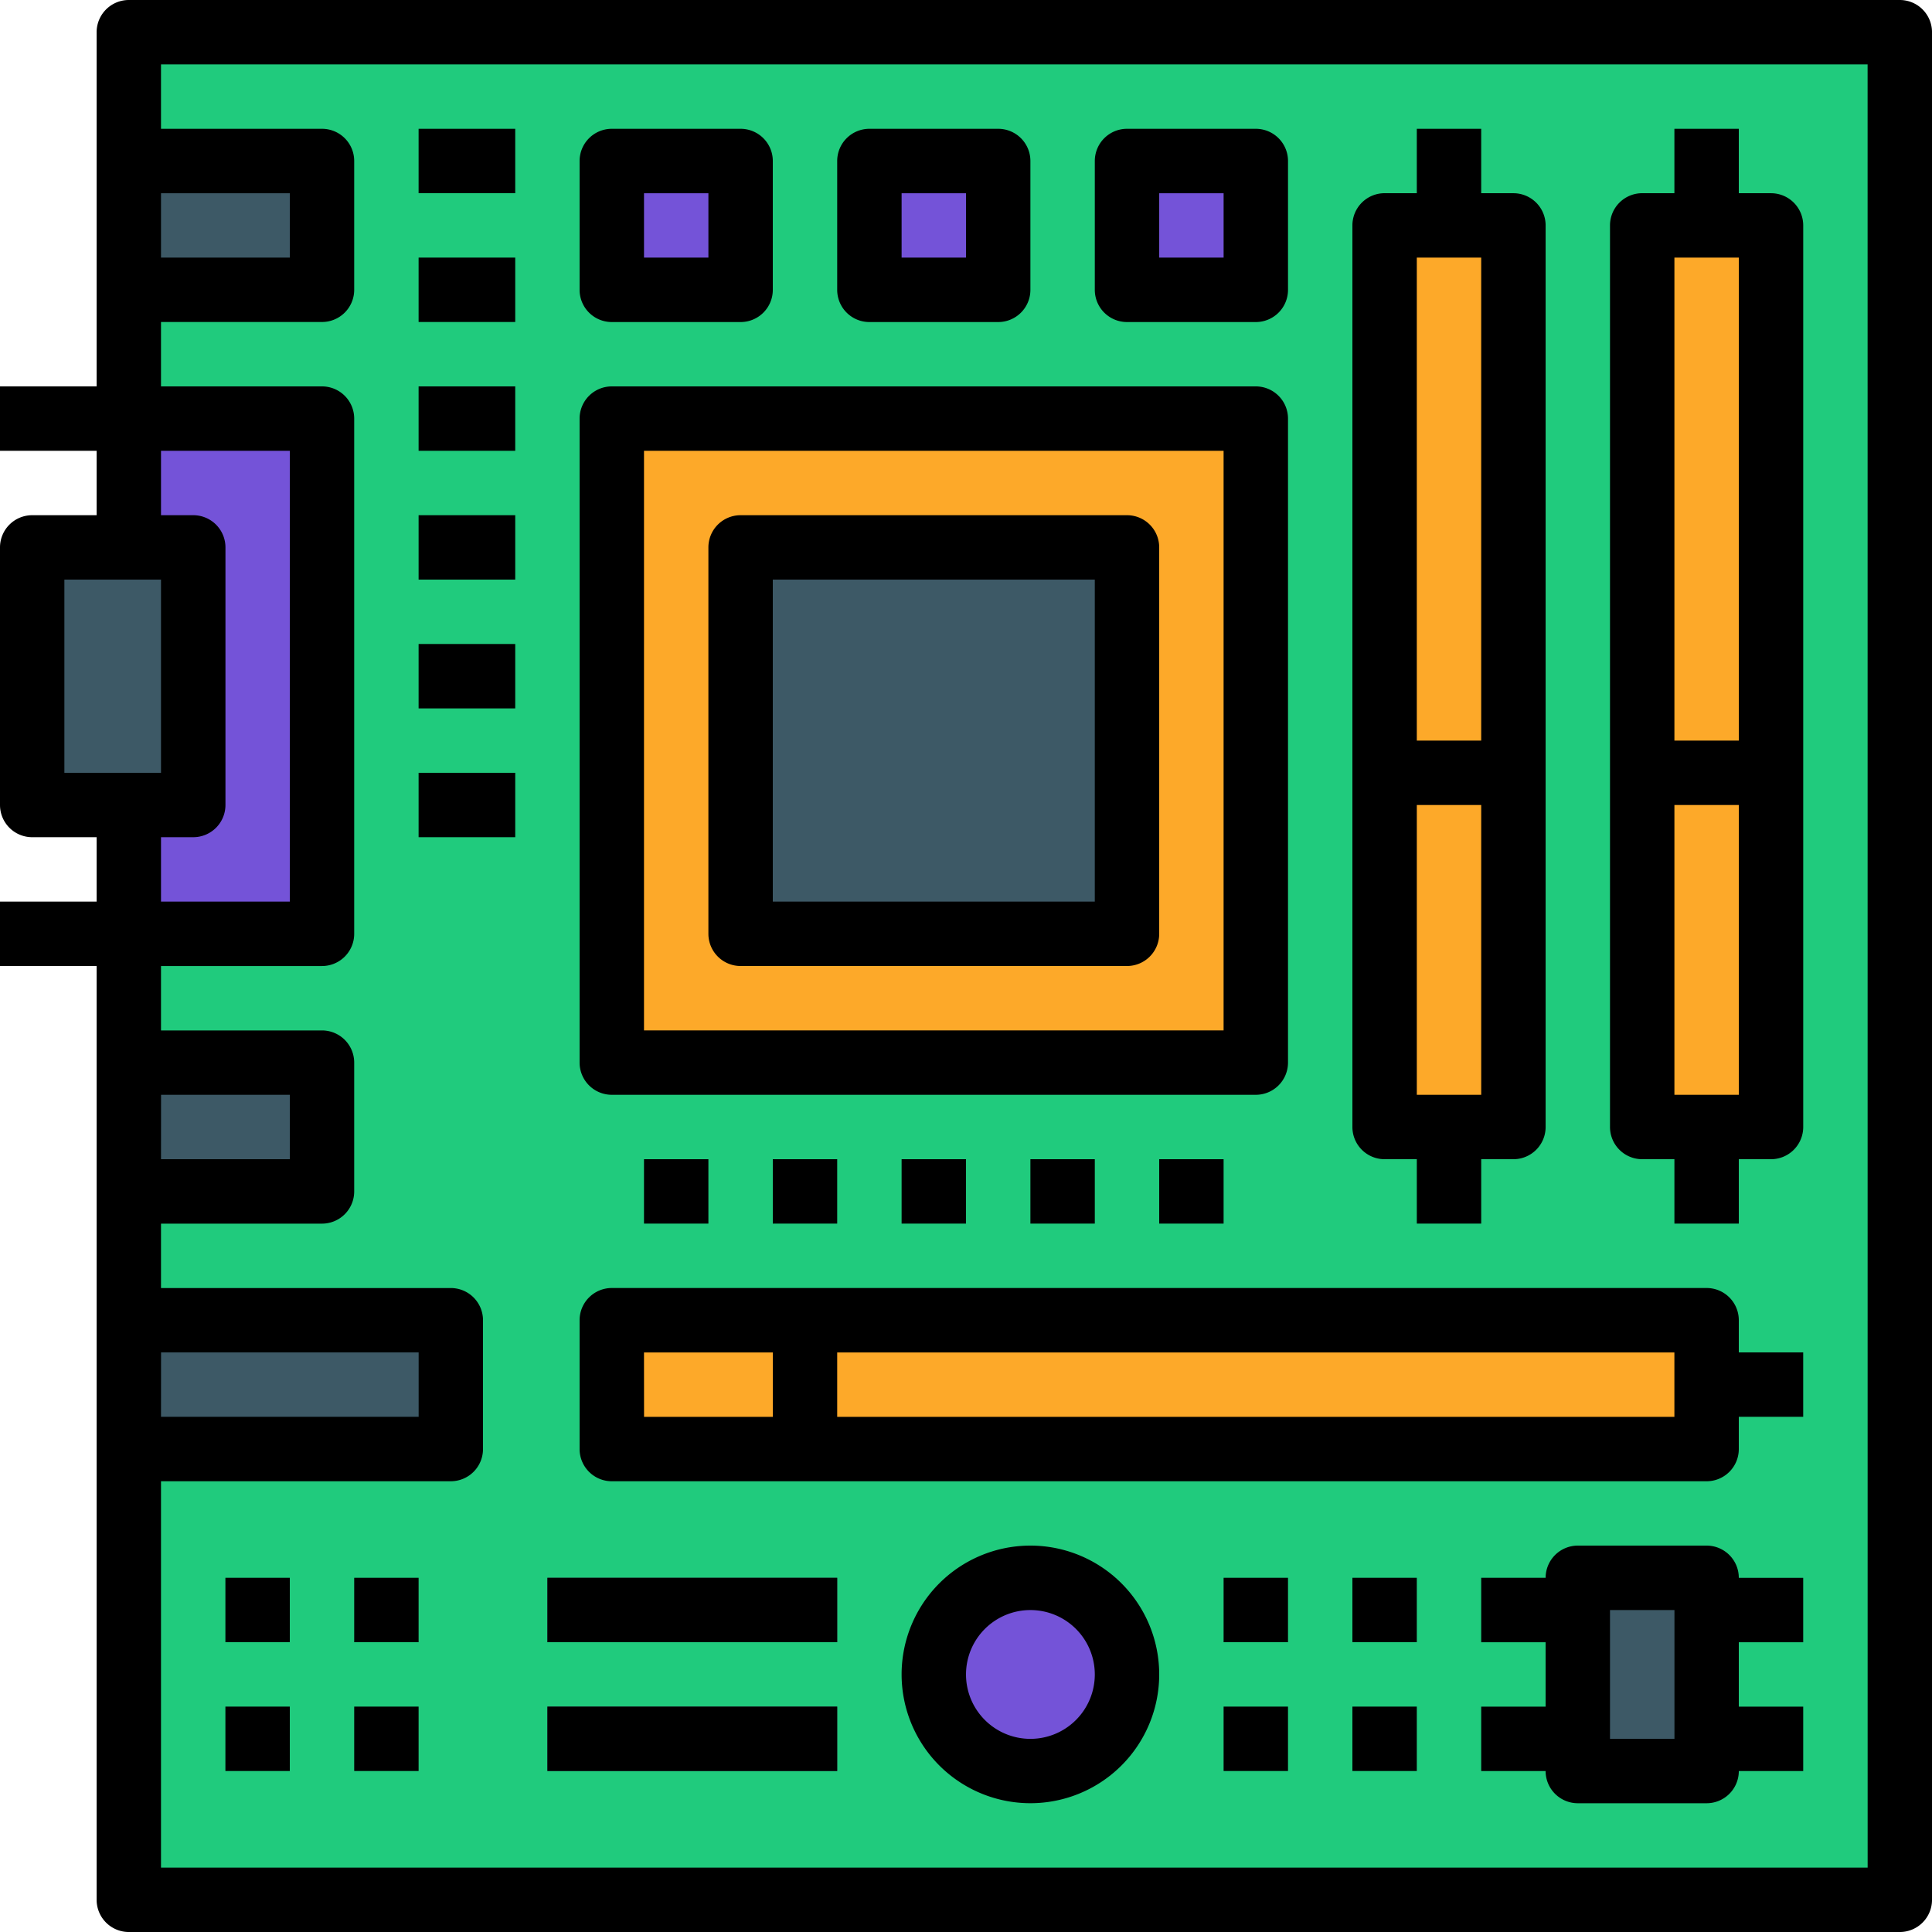 <svg id="filled_outline" data-name="filled outline" xmlns="http://www.w3.org/2000/svg" width="181.951" height="181.951" viewBox="0 0 181.951 181.951">
  <path id="Trazado_270319" data-name="Trazado 270319" d="M48,24H214.789V199.886H48Z" transform="translate(-35.87 -20.967)" fill="#20cb7d"/>
  <path id="Trazado_270320" data-name="Trazado 270320" d="M168,120h60.65v60.65H168Z" transform="translate(-110.382 -80.577)" fill="#fda929"/>
  <path id="Trazado_270321" data-name="Trazado 270321" d="M424,72h12.13v84.911H424Z" transform="translate(-269.342 -50.772)" fill="#fda929"/>
  <path id="Trazado_270322" data-name="Trazado 270322" d="M360,72h12.13v84.911H360Z" transform="translate(-229.602 -50.772)" fill="#fda929"/>
  <path id="Trazado_270323" data-name="Trazado 270323" d="M48,56H66.2V68.13H48Z" transform="translate(-35.87 -40.837)" fill="#3d5966"/>
  <path id="Trazado_270324" data-name="Trazado 270324" d="M232,56h12.13V68.13H232Z" transform="translate(-150.122 -40.837)" fill="#7453d8"/>
  <path id="Trazado_270325" data-name="Trazado 270325" d="M168,56h12.13V68.13H168Z" transform="translate(-110.382 -40.837)" fill="#7453d8"/>
  <path id="Trazado_270326" data-name="Trazado 270326" d="M296,56h12.13V68.13H296Z" transform="translate(-189.862 -40.837)" fill="#7453d8"/>
  <path id="Trazado_270327" data-name="Trazado 270327" d="M48,280H66.2v12.13H48Z" transform="translate(-35.87 -179.927)" fill="#3d5966"/>
  <path id="Trazado_270328" data-name="Trazado 270328" d="M48,344H78.325v12.13H48Z" transform="translate(-35.87 -219.667)" fill="#3d5966"/>
  <path id="Trazado_270329" data-name="Trazado 270329" d="M48,120H66.2v48.52H48Z" transform="translate(-35.87 -80.577)" fill="#7453d8"/>
  <path id="Trazado_270330" data-name="Trazado 270330" d="M168,344H271.106v12.13H168Z" transform="translate(-110.382 -219.667)" fill="#fda929"/>
  <path id="Trazado_270331" data-name="Trazado 270331" d="M200,152h36.39v36.39H200Z" transform="translate(-130.252 -100.447)" fill="#3d5966"/>
  <circle id="Elipse_6458" data-name="Elipse 6458" cx="9" cy="9" r="9" transform="translate(88 148.749)" fill="#7453d8"/>
  <g id="Grupo_162777" data-name="Grupo 162777" transform="translate(3.033 51.553)">
    <path id="Trazado_270332" data-name="Trazado 270332" d="M152,408h27.293v6.065H152Z" transform="translate(-103.48 -310.959)" fill="#3d5966"/>
    <path id="Trazado_270333" data-name="Trazado 270333" d="M152,440h27.293v6.065H152Z" transform="translate(-103.48 -330.829)" fill="#3d5966"/>
    <path id="Trazado_270334" data-name="Trazado 270334" d="M24,152H39.163v24.26H24Z" transform="translate(-24 -152)" fill="#3d5966"/>
    <path id="Trazado_270335" data-name="Trazado 270335" d="M408,408h12.13v18.2H408Z" transform="translate(-262.439 -310.959)" fill="#3d5966"/>
  </g>
  <path id="Trazado_270336" data-name="Trazado 270336" d="M194.919,16H28.13A3.033,3.033,0,0,0,25.1,19.033V52.39H16v6.065h9.1V64.52H19.033A3.033,3.033,0,0,0,16,67.553v24.26a3.033,3.033,0,0,0,3.033,3.033H25.1v6.065H16v6.065h9.1v87.943a3.033,3.033,0,0,0,3.033,3.033H194.919a3.033,3.033,0,0,0,3.033-3.033V19.033A3.033,3.033,0,0,0,194.919,16ZM31.163,34.2h12.13V40.26H31.163Zm-9.1,54.585v-18.2h9.1v18.2ZM34.2,94.845a3.033,3.033,0,0,0,3.033-3.033V67.553A3.033,3.033,0,0,0,34.2,64.52H31.163V58.455h12.13v42.455H31.163V94.845Zm-3.033,24.26h12.13v6.065H31.163Zm0,24.26h24.26v6.065H31.163Zm160.723,48.52H31.163V155.5H58.455a3.033,3.033,0,0,0,3.033-3.033v-12.13a3.033,3.033,0,0,0-3.033-3.033H31.163v-6.065H46.325a3.033,3.033,0,0,0,3.033-3.033v-12.13a3.033,3.033,0,0,0-3.033-3.033H31.163v-6.065H46.325a3.033,3.033,0,0,0,3.033-3.033V55.423a3.033,3.033,0,0,0-3.033-3.033H31.163V46.325H46.325a3.033,3.033,0,0,0,3.033-3.033V31.163a3.033,3.033,0,0,0-3.033-3.033H31.163V22.065H191.886Z" transform="translate(-16 -16)"/>
  <path id="Trazado_270337" data-name="Trazado 270337" d="M163.033,178.715h60.65a3.033,3.033,0,0,0,3.033-3.033v-60.65A3.033,3.033,0,0,0,223.683,112h-60.65A3.033,3.033,0,0,0,160,115.033v60.65A3.033,3.033,0,0,0,163.033,178.715Zm3.033-60.65H220.65V172.65H166.065Z" transform="translate(-105.415 -75.61)"/>
  <path id="Trazado_270338" data-name="Trazado 270338" d="M419.033,145.041h3.033v6.065h6.065v-6.065h3.033a3.033,3.033,0,0,0,3.033-3.033V57.1a3.033,3.033,0,0,0-3.033-3.033H428.13V48h-6.065v6.065h-3.033A3.033,3.033,0,0,0,416,57.1v84.911A3.033,3.033,0,0,0,419.033,145.041Zm3.033-84.911h6.065v45.488h-6.065Zm0,51.553h6.065v27.293h-6.065Z" transform="translate(-264.374 -35.87)"/>
  <path id="Trazado_270339" data-name="Trazado 270339" d="M355.033,145.041h3.033v6.065h6.065v-6.065h3.033a3.033,3.033,0,0,0,3.033-3.033V57.1a3.033,3.033,0,0,0-3.033-3.033H364.13V48h-6.065v6.065h-3.033A3.033,3.033,0,0,0,352,57.1v84.911A3.033,3.033,0,0,0,355.033,145.041Zm3.033-6.065V111.683h6.065v27.293ZM364.13,60.13v45.488h-6.065V60.13Z" transform="translate(-224.634 -35.87)"/>
  <path id="Trazado_270340" data-name="Trazado 270340" d="M227.033,66.2h12.13a3.033,3.033,0,0,0,3.033-3.033V51.033A3.033,3.033,0,0,0,239.163,48h-12.13A3.033,3.033,0,0,0,224,51.033v12.13A3.033,3.033,0,0,0,227.033,66.2Zm3.033-12.13h6.065V60.13h-6.065Z" transform="translate(-145.155 -35.87)"/>
  <path id="Trazado_270341" data-name="Trazado 270341" d="M163.033,66.2h12.13a3.033,3.033,0,0,0,3.033-3.033V51.033A3.033,3.033,0,0,0,175.163,48h-12.13A3.033,3.033,0,0,0,160,51.033v12.13A3.033,3.033,0,0,0,163.033,66.2Zm3.033-12.13h6.065V60.13h-6.065Z" transform="translate(-105.415 -35.87)"/>
  <path id="Trazado_270342" data-name="Trazado 270342" d="M291.033,66.2h12.13a3.033,3.033,0,0,0,3.033-3.033V51.033A3.033,3.033,0,0,0,303.163,48h-12.13A3.033,3.033,0,0,0,288,51.033v12.13A3.033,3.033,0,0,0,291.033,66.2Zm3.033-12.13h6.065V60.13h-6.065Z" transform="translate(-184.894 -35.87)"/>
  <path id="Trazado_270343" data-name="Trazado 270343" d="M104,440h6.065v6.065H104Z" transform="translate(-70.642 -279.276)"/>
  <path id="Trazado_270344" data-name="Trazado 270344" d="M72,440h6.065v6.065H72Z" transform="translate(-50.772 -279.276)"/>
  <path id="Trazado_270345" data-name="Trazado 270345" d="M104,408h6.065v6.065H104Z" transform="translate(-70.642 -259.407)"/>
  <path id="Trazado_270346" data-name="Trazado 270346" d="M72,408h6.065v6.065H72Z" transform="translate(-50.772 -259.407)"/>
  <path id="Trazado_270347" data-name="Trazado 270347" d="M163.033,354.2H266.138a3.033,3.033,0,0,0,3.033-3.033V348.13h6.065v-6.065h-6.065v-3.033A3.033,3.033,0,0,0,266.138,336H163.033A3.033,3.033,0,0,0,160,339.033v12.13A3.033,3.033,0,0,0,163.033,354.2Zm100.073-6.065H184.26v-6.065h78.845Zm-97.041-6.065H178.2v6.065h-12.13Z" transform="translate(-105.415 -214.699)"/>
  <path id="Trazado_270348" data-name="Trazado 270348" d="M231.423,144h-36.39A3.033,3.033,0,0,0,192,147.033v36.39a3.033,3.033,0,0,0,3.033,3.033h36.39a3.033,3.033,0,0,0,3.033-3.033v-36.39A3.033,3.033,0,0,0,231.423,144Zm-3.033,36.39H198.065V150.065H228.39Z" transform="translate(-125.285 -95.48)"/>
  <path id="Trazado_270349" data-name="Trazado 270349" d="M120,176h9.1v6.065H120Z" transform="translate(-80.577 -115.35)"/>
  <path id="Trazado_270350" data-name="Trazado 270350" d="M120,208h9.1v6.065H120Z" transform="translate(-80.577 -135.22)"/>
  <path id="Trazado_270351" data-name="Trazado 270351" d="M120,144h9.1v6.065H120Z" transform="translate(-80.577 -95.48)"/>
  <path id="Trazado_270352" data-name="Trazado 270352" d="M120,112h9.1v6.065H120Z" transform="translate(-80.577 -75.61)"/>
  <path id="Trazado_270353" data-name="Trazado 270353" d="M120,80h9.1v6.065H120Z" transform="translate(-80.577 -55.74)"/>
  <path id="Trazado_270354" data-name="Trazado 270354" d="M120,48h9.1v6.065H120Z" transform="translate(-80.577 -35.87)"/>
  <path id="Trazado_270355" data-name="Trazado 270355" d="M252.13,400a12.13,12.13,0,1,0,12.13,12.13A12.13,12.13,0,0,0,252.13,400Zm0,18.2a6.065,6.065,0,1,1,6.065-6.065A6.065,6.065,0,0,1,252.13,418.2Z" transform="translate(-155.089 -254.439)"/>
  <path id="Trazado_270356" data-name="Trazado 270356" d="M152,408h27.293v6.065H152Z" transform="translate(-100.447 -259.407)"/>
  <path id="Trazado_270357" data-name="Trazado 270357" d="M152,440h27.293v6.065H152Z" transform="translate(-100.447 -279.276)"/>
  <path id="Trazado_270358" data-name="Trazado 270358" d="M304,304h6.065v6.065H304Z" transform="translate(-194.829 -194.829)"/>
  <path id="Trazado_270359" data-name="Trazado 270359" d="M272,304h6.065v6.065H272Z" transform="translate(-174.959 -194.829)"/>
  <path id="Trazado_270360" data-name="Trazado 270360" d="M240,304h6.065v6.065H240Z" transform="translate(-155.089 -194.829)"/>
  <path id="Trazado_270361" data-name="Trazado 270361" d="M208,304h6.065v6.065H208Z" transform="translate(-135.22 -194.829)"/>
  <path id="Trazado_270362" data-name="Trazado 270362" d="M176,304h6.065v6.065H176Z" transform="translate(-115.35 -194.829)"/>
  <path id="Trazado_270363" data-name="Trazado 270363" d="M405.228,400H393.1a3.033,3.033,0,0,0-3.033,3.033H384V409.1h6.065v6.065H384v6.065h6.065a3.033,3.033,0,0,0,3.033,3.033h12.13a3.033,3.033,0,0,0,3.033-3.033h6.065v-6.065H408.26V409.1h6.065v-6.065H408.26A3.033,3.033,0,0,0,405.228,400ZM402.2,418.2H396.13v-12.13H402.2Z" transform="translate(-244.504 -254.439)"/>
  <path id="Trazado_270364" data-name="Trazado 270364" d="M320,408h6.065v6.065H320Z" transform="translate(-204.764 -259.407)"/>
  <path id="Trazado_270365" data-name="Trazado 270365" d="M352,408h6.065v6.065H352Z" transform="translate(-224.634 -259.407)"/>
  <path id="Trazado_270366" data-name="Trazado 270366" d="M320,440h6.065v6.065H320Z" transform="translate(-204.764 -279.276)"/>
  <path id="Trazado_270367" data-name="Trazado 270367" d="M352,440h6.065v6.065H352Z" transform="translate(-224.634 -279.276)"/>
</svg>

